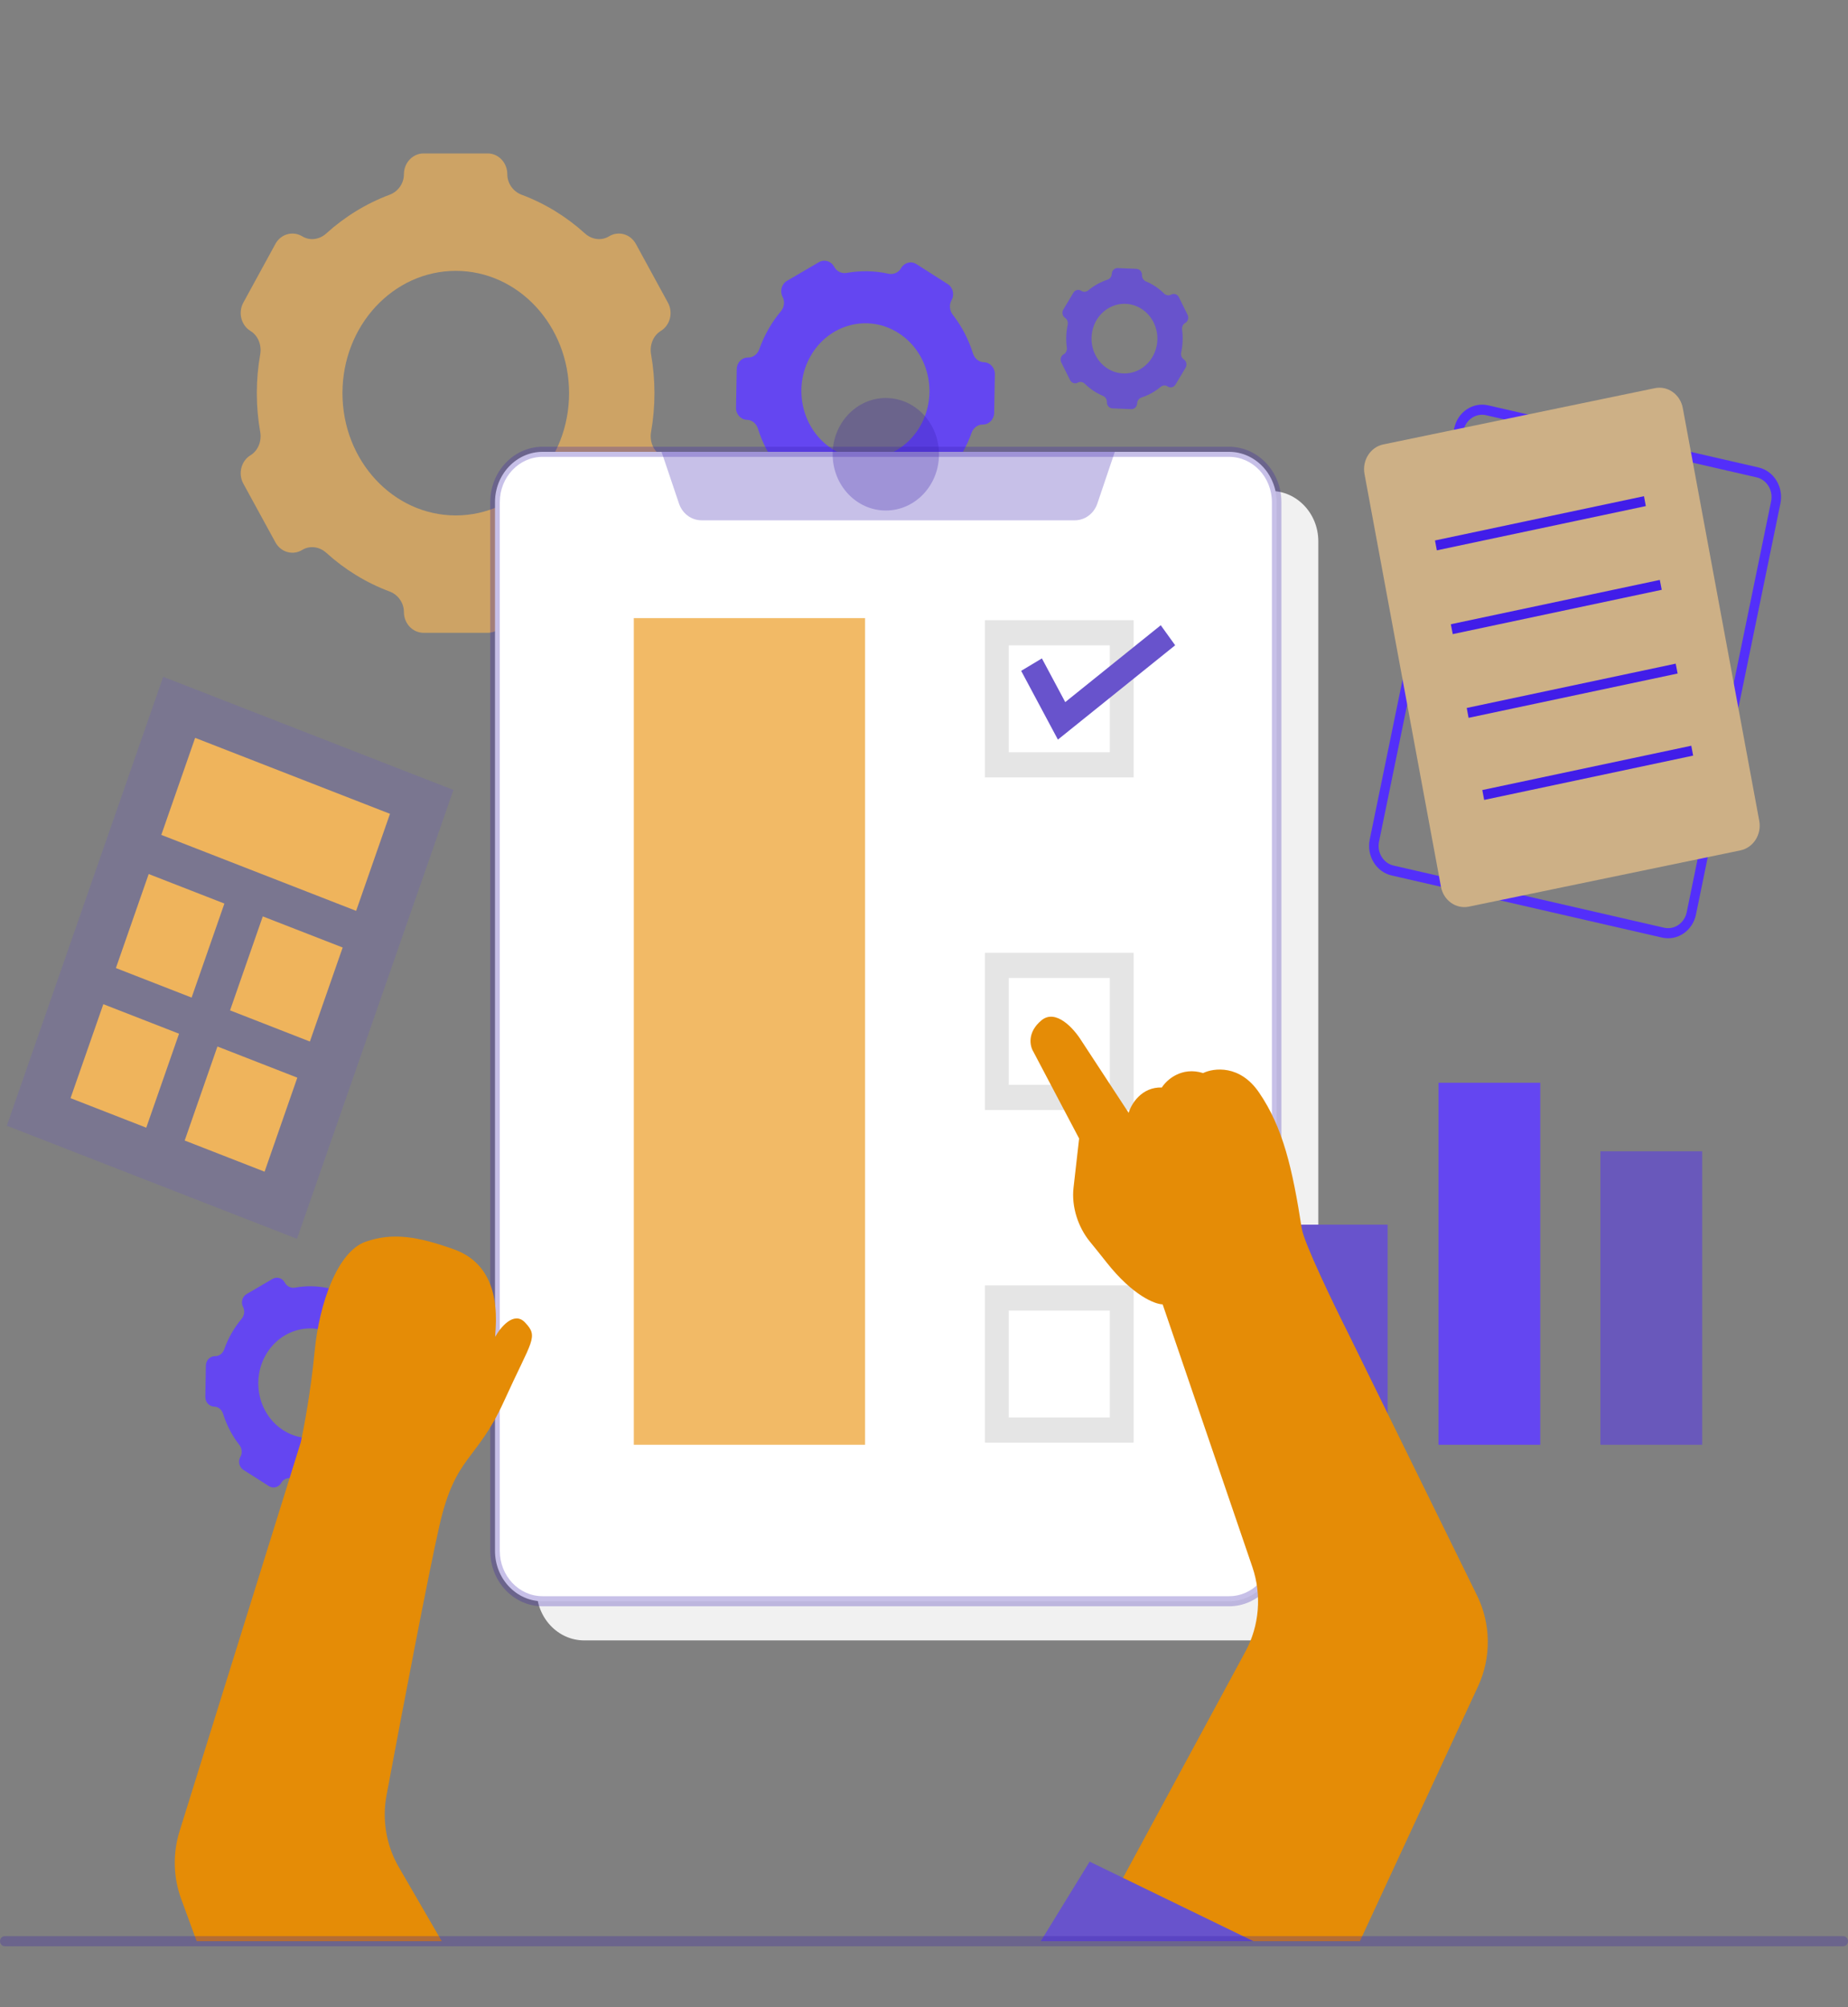 <svg width="35" height="38" viewBox="0 0 35 38" fill="none" xmlns="http://www.w3.org/2000/svg">
<rect x="0" y="0" width="35" height="38" fill="#808080" stroke="none"/>
<path d="M10.164 10.248C10.164 9.722 10.568 9.295 11.066 9.295H24.066C24.564 9.295 24.968 9.722 24.968 10.248V30.103C24.968 30.629 24.564 31.056 24.066 31.056H11.066C10.568 31.056 10.164 30.629 10.164 30.103V10.248Z" fill="#F1F1F1"/>
<path fill-rule="evenodd" clip-rule="evenodd" d="M7.65 3.298C7.65 3.081 7.817 2.905 8.022 2.905H9.237C9.442 2.905 9.608 3.081 9.608 3.298C9.608 3.475 9.722 3.628 9.88 3.687C10.324 3.853 10.729 4.103 11.079 4.42C11.207 4.536 11.39 4.563 11.535 4.474C11.713 4.366 11.94 4.43 12.043 4.618L12.65 5.73C12.753 5.918 12.692 6.158 12.514 6.266C12.369 6.355 12.3 6.536 12.331 6.71C12.373 6.947 12.395 7.192 12.395 7.443C12.395 7.693 12.373 7.938 12.331 8.176C12.3 8.35 12.369 8.53 12.514 8.619C12.692 8.727 12.753 8.967 12.65 9.155L12.043 10.267C11.94 10.455 11.713 10.52 11.535 10.411C11.39 10.322 11.207 10.35 11.079 10.465C10.729 10.782 10.324 11.033 9.88 11.198C9.722 11.257 9.608 11.411 9.608 11.588C9.608 11.805 9.442 11.98 9.237 11.98H8.022C7.817 11.98 7.65 11.805 7.65 11.588C7.65 11.411 7.537 11.257 7.379 11.198C6.935 11.033 6.529 10.782 6.179 10.465C6.052 10.35 5.869 10.322 5.724 10.411C5.546 10.52 5.318 10.455 5.216 10.267L4.608 9.155C4.506 8.967 4.567 8.727 4.744 8.619C4.89 8.53 4.959 8.35 4.928 8.176C4.886 7.938 4.864 7.693 4.864 7.443C4.864 7.192 4.886 6.947 4.928 6.71C4.959 6.536 4.89 6.355 4.744 6.266C4.567 6.158 4.506 5.918 4.608 5.73L5.216 4.618C5.318 4.43 5.546 4.366 5.724 4.474C5.869 4.563 6.052 4.536 6.179 4.42C6.529 4.103 6.935 3.853 7.379 3.687C7.537 3.628 7.65 3.475 7.65 3.298ZM10.778 7.443C10.778 8.721 9.817 9.758 8.632 9.758C7.447 9.758 6.486 8.721 6.486 7.443C6.486 6.164 7.447 5.128 8.632 5.128C9.817 5.128 10.778 6.164 10.778 7.443Z" fill="#CDA365"/>
<path fill-rule="evenodd" clip-rule="evenodd" d="M17.066 5.076C17.127 4.971 17.256 4.936 17.356 5L17.949 5.378C18.049 5.442 18.082 5.579 18.021 5.685C17.972 5.771 17.985 5.882 18.046 5.96C18.216 6.178 18.344 6.426 18.427 6.69C18.457 6.786 18.538 6.856 18.634 6.858C18.751 6.86 18.844 6.962 18.842 7.086L18.829 7.818C18.826 7.941 18.73 8.039 18.613 8.037C18.518 8.035 18.434 8.101 18.4 8.196C18.355 8.325 18.297 8.451 18.227 8.573C18.158 8.695 18.079 8.808 17.992 8.911C17.929 8.987 17.913 9.096 17.959 9.185C18.015 9.293 17.978 9.429 17.876 9.488L17.27 9.842C17.168 9.902 17.039 9.863 16.982 9.754C16.936 9.666 16.84 9.622 16.745 9.639C16.486 9.685 16.218 9.681 15.956 9.624C15.862 9.603 15.764 9.643 15.715 9.729C15.655 9.835 15.525 9.869 15.425 9.805L14.832 9.427C14.732 9.364 14.7 9.226 14.76 9.121C14.809 9.034 14.796 8.924 14.736 8.846C14.565 8.627 14.437 8.379 14.355 8.116C14.325 8.019 14.243 7.949 14.147 7.948C14.03 7.945 13.937 7.843 13.94 7.719L13.953 6.988C13.955 6.865 14.051 6.766 14.168 6.769C14.264 6.771 14.348 6.704 14.381 6.609C14.427 6.481 14.484 6.354 14.554 6.232C14.623 6.11 14.702 5.997 14.789 5.894C14.852 5.819 14.869 5.709 14.822 5.621C14.766 5.513 14.803 5.377 14.905 5.317L15.511 4.963C15.614 4.904 15.742 4.943 15.799 5.051C15.845 5.14 15.942 5.183 16.036 5.167C16.295 5.121 16.563 5.124 16.825 5.182C16.919 5.202 17.017 5.163 17.066 5.076ZM17.429 8.065C17.084 8.671 16.338 8.866 15.764 8.501C15.191 8.135 15.006 7.347 15.352 6.741C15.698 6.134 16.443 5.939 17.017 6.305C17.59 6.67 17.775 7.458 17.429 8.065Z" fill="#6446F1"/>
<path fill-rule="evenodd" clip-rule="evenodd" d="M22.18 5.578C22.233 5.548 22.299 5.57 22.327 5.626L22.492 5.96C22.52 6.016 22.5 6.085 22.446 6.115C22.403 6.139 22.381 6.191 22.388 6.242C22.408 6.386 22.401 6.532 22.371 6.671C22.36 6.722 22.378 6.775 22.42 6.803C22.471 6.837 22.486 6.908 22.454 6.962L22.264 7.28C22.232 7.334 22.165 7.35 22.114 7.316C22.072 7.288 22.019 7.294 21.98 7.326C21.927 7.37 21.87 7.409 21.809 7.443C21.748 7.477 21.684 7.504 21.62 7.525C21.574 7.541 21.539 7.584 21.537 7.636C21.534 7.7 21.484 7.749 21.424 7.746L21.068 7.731C21.008 7.729 20.961 7.675 20.964 7.612C20.966 7.56 20.934 7.513 20.888 7.494C20.763 7.441 20.646 7.364 20.545 7.265C20.509 7.23 20.456 7.22 20.413 7.244C20.36 7.273 20.294 7.252 20.266 7.195L20.1 6.862C20.073 6.806 20.093 6.736 20.146 6.707C20.19 6.683 20.212 6.631 20.205 6.579C20.185 6.435 20.191 6.29 20.221 6.151C20.232 6.1 20.214 6.046 20.172 6.018C20.122 5.984 20.106 5.913 20.139 5.86L20.329 5.542C20.361 5.488 20.428 5.472 20.479 5.506C20.52 5.534 20.574 5.528 20.613 5.496C20.665 5.452 20.722 5.413 20.784 5.379C20.845 5.345 20.908 5.317 20.972 5.296C21.019 5.281 21.054 5.237 21.056 5.186C21.058 5.122 21.109 5.073 21.169 5.075L21.524 5.09C21.584 5.093 21.631 5.146 21.629 5.21C21.627 5.262 21.658 5.308 21.704 5.328C21.83 5.38 21.946 5.457 22.047 5.557C22.083 5.592 22.136 5.602 22.18 5.578ZM21.586 6.995C21.281 7.164 20.904 7.04 20.744 6.717C20.584 6.395 20.701 5.996 21.006 5.827C21.311 5.658 21.688 5.782 21.849 6.104C22.009 6.427 21.891 6.825 21.586 6.995Z" fill="#6853CC"/>
<path fill-rule="evenodd" clip-rule="evenodd" d="M6.422 24.303C6.47 24.218 6.576 24.19 6.657 24.242L7.137 24.548C7.218 24.6 7.244 24.711 7.195 24.797C7.155 24.867 7.166 24.956 7.215 25.019C7.353 25.196 7.457 25.397 7.524 25.611C7.548 25.689 7.614 25.745 7.692 25.747C7.786 25.749 7.862 25.831 7.86 25.932L7.849 26.524C7.848 26.624 7.769 26.704 7.675 26.702C7.597 26.7 7.529 26.754 7.502 26.831C7.465 26.935 7.419 27.037 7.362 27.137C7.306 27.235 7.242 27.327 7.172 27.41C7.12 27.471 7.107 27.56 7.145 27.631C7.19 27.719 7.16 27.829 7.077 27.878L6.587 28.164C6.504 28.213 6.399 28.181 6.354 28.093C6.316 28.021 6.238 27.986 6.161 28C5.952 28.037 5.735 28.034 5.522 27.987C5.446 27.971 5.367 28.003 5.327 28.073C5.278 28.159 5.173 28.186 5.092 28.134L4.611 27.828C4.53 27.777 4.504 27.665 4.553 27.58C4.593 27.51 4.583 27.42 4.534 27.357C4.396 27.18 4.292 26.979 4.225 26.765C4.201 26.688 4.135 26.631 4.057 26.63C3.962 26.628 3.887 26.545 3.889 26.445L3.899 25.852C3.901 25.752 3.979 25.673 4.074 25.674C4.151 25.676 4.219 25.622 4.246 25.546C4.283 25.441 4.33 25.339 4.386 25.24C4.443 25.141 4.507 25.05 4.577 24.966C4.628 24.905 4.641 24.817 4.604 24.745C4.558 24.657 4.588 24.547 4.671 24.499L5.162 24.212C5.245 24.164 5.349 24.195 5.395 24.283C5.432 24.355 5.511 24.39 5.587 24.377C5.797 24.339 6.014 24.343 6.226 24.389C6.302 24.406 6.382 24.374 6.422 24.303ZM6.716 26.724C6.436 27.216 5.832 27.374 5.367 27.078C4.902 26.782 4.753 26.143 5.033 25.652C5.313 25.161 5.917 25.002 6.382 25.299C6.846 25.595 6.996 26.233 6.716 26.724Z" fill="#6446F1"/>
<path d="M9.375 9.507C9.375 8.981 9.779 8.554 10.277 8.554H23.277C23.775 8.554 24.179 8.981 24.179 9.507V29.362C24.179 29.888 23.775 30.315 23.277 30.315H10.277C9.779 30.315 9.375 29.888 9.375 29.362V9.507Z" fill="white"/>
<path fill-rule="evenodd" clip-rule="evenodd" d="M9.285 9.507C9.285 8.928 9.729 8.458 10.277 8.458H23.277C23.825 8.458 24.269 8.928 24.269 9.507V29.361C24.269 29.941 23.825 30.41 23.277 30.41H10.277C9.729 30.41 9.285 29.941 9.285 29.361V9.507ZM10.277 8.649C9.829 8.649 9.466 9.033 9.466 9.507V29.361C9.466 29.835 9.829 30.219 10.277 30.219H23.277C23.726 30.219 24.089 29.835 24.089 29.361V9.507C24.089 9.033 23.726 8.649 23.277 8.649H10.277Z" fill="#381FAC" fill-opacity="0.28"/>
<path d="M12.529 8.554H21.114L20.783 9.534C20.718 9.723 20.549 9.85 20.358 9.85H13.285C13.094 9.85 12.924 9.723 12.86 9.534L12.529 8.554Z" fill="#381FAC" fill-opacity="0.28"/>
<path fill-rule="evenodd" clip-rule="evenodd" d="M18.654 11.741H21.47V14.718H18.654V11.741ZM19.105 12.218V14.241H21.019V12.218H19.105Z" fill="#E5E5E5"/>
<path d="M12.004 11.702H16.384V27.352H12.004V11.702Z" fill="#F2BA66"/>
<path fill-rule="evenodd" clip-rule="evenodd" d="M18.654 18.038H21.47V21.015H18.654V18.038ZM19.105 18.515V20.538H21.019V18.515H19.105ZM18.654 24.335H21.47V27.312H18.654V24.335ZM19.105 24.812V26.835H21.019V24.812H19.105Z" fill="#E5E5E5"/>
<path fill-rule="evenodd" clip-rule="evenodd" d="M27.541 8.112C27.604 7.803 27.892 7.607 28.185 7.674L33.306 8.85C33.598 8.917 33.783 9.222 33.72 9.531L32.121 17.312C32.058 17.621 31.77 17.817 31.477 17.75L26.356 16.574C26.064 16.507 25.879 16.202 25.942 15.893L27.541 8.112ZM28.146 7.861C27.952 7.816 27.759 7.947 27.717 8.152L26.118 15.934C26.076 16.14 26.2 16.343 26.395 16.387L31.516 17.563C31.71 17.608 31.903 17.477 31.945 17.271L33.544 9.49C33.586 9.284 33.462 9.081 33.268 9.037L28.146 7.861Z" fill="#532FFA"/>
<path d="M3.091 12.813L8.588 14.955L5.625 23.453L0.129 21.312L3.091 12.813Z" fill="#6853CC" fill-opacity="0.21"/>
<path d="M3.696 13.969L7.386 15.407L6.745 17.244L3.055 15.806L3.696 13.969ZM4.977 17.349L6.49 17.938L5.869 19.718L4.357 19.128L4.977 17.349ZM4.118 19.812L5.631 20.402L5.011 22.182L3.498 21.592L4.118 19.812ZM2.816 16.547L4.25 17.106L3.629 18.886L2.195 18.327L2.816 16.547ZM1.957 19.011L3.391 19.57L2.77 21.349L1.336 20.79L1.957 19.011Z" fill="#EFB45C"/>
<path d="M24.354 23.185H26.281V27.352H24.354V23.185Z" fill="#6853CC"/>
<path d="M27.244 20.499H29.171V27.352H27.244V20.499Z" fill="#6446F1"/>
<path d="M30.311 21.796H32.238V27.352H30.311V21.796Z" fill="#532FFA" fill-opacity="0.49"/>
<path d="M17.784 8.6C17.784 9.188 17.333 9.665 16.777 9.665C16.221 9.665 15.77 9.188 15.77 8.6C15.77 8.012 16.221 7.535 16.777 7.535C17.333 7.535 17.784 8.012 17.784 8.6Z" fill="#381FAC" fill-opacity="0.28"/>
<path d="M5.696 27.306L3.401 34.667C3.27 35.087 3.281 35.541 3.432 35.952L3.725 36.751H8.367L7.553 35.348C7.316 34.94 7.233 34.454 7.321 33.985C7.629 32.339 8.113 29.802 8.323 28.88C8.63 27.537 9.024 27.676 9.55 26.518C10.075 25.361 10.207 25.315 9.944 25.037C9.734 24.814 9.477 25.129 9.375 25.315C9.462 24.481 9.243 23.879 8.586 23.648C7.929 23.416 7.447 23.324 6.922 23.509C6.396 23.694 6.046 24.666 5.958 25.592C5.888 26.333 5.754 27.043 5.696 27.306ZM23.589 31.264L20.982 36.081L22.426 36.751H25.755L27.994 31.924C28.246 31.38 28.239 30.742 27.974 30.205L25.532 25.237C25.256 24.689 24.695 23.525 24.655 23.259C24.477 22.117 24.3 21.348 23.846 20.684C23.484 20.152 22.988 20.217 22.786 20.315C22.377 20.188 22.095 20.444 22.005 20.588C21.618 20.576 21.424 20.903 21.376 21.068L20.475 19.693C20.338 19.474 19.996 19.091 19.724 19.317C19.451 19.544 19.506 19.802 19.568 19.904L20.438 21.554L20.332 22.486C20.291 22.844 20.418 23.232 20.641 23.505C20.729 23.613 20.836 23.745 20.963 23.906C21.457 24.529 21.873 24.691 22.02 24.694L23.72 29.669C23.899 30.195 23.852 30.778 23.589 31.264Z" fill="#E58C06"/>
<path d="M20.637 35.244L19.711 36.751H21.244H23.74L20.637 35.244Z" fill="#6853CC"/>
<path fill-rule="evenodd" clip-rule="evenodd" d="M22.257 12.216L20.036 14.002L19.34 12.7L19.733 12.465L20.175 13.292L21.984 11.837L22.257 12.216Z" fill="#6853CC"/>
<path d="M25.843 8.974C25.795 8.716 25.954 8.465 26.198 8.414L31.341 7.349C31.586 7.298 31.823 7.467 31.871 7.725L33.319 15.539C33.367 15.797 33.208 16.048 32.963 16.099L27.821 17.164C27.576 17.215 27.339 17.046 27.291 16.788L25.843 8.974Z" fill="#CDB086"/>
<path fill-rule="evenodd" clip-rule="evenodd" d="M31.171 9.581L27.213 10.419L27.178 10.232L31.136 9.394L31.171 9.581ZM31.472 11.166L27.514 12.005L27.478 11.818L31.436 10.979L31.472 11.166ZM31.773 12.751L27.814 13.59L27.779 13.403L31.737 12.564L31.773 12.751ZM32.067 14.305L28.109 15.144L28.074 14.957L32.032 14.118L32.067 14.305Z" fill="#411DE9"/>
<path fill-rule="evenodd" clip-rule="evenodd" d="M0 36.751C0 36.698 0.04 36.655 0.09 36.655H34.91C34.96 36.655 35 36.698 35 36.751C35 36.803 34.96 36.846 34.91 36.846H0.09C0.04 36.846 0 36.803 0 36.751Z" fill="#381FAC" fill-opacity="0.28"/>
</svg>
